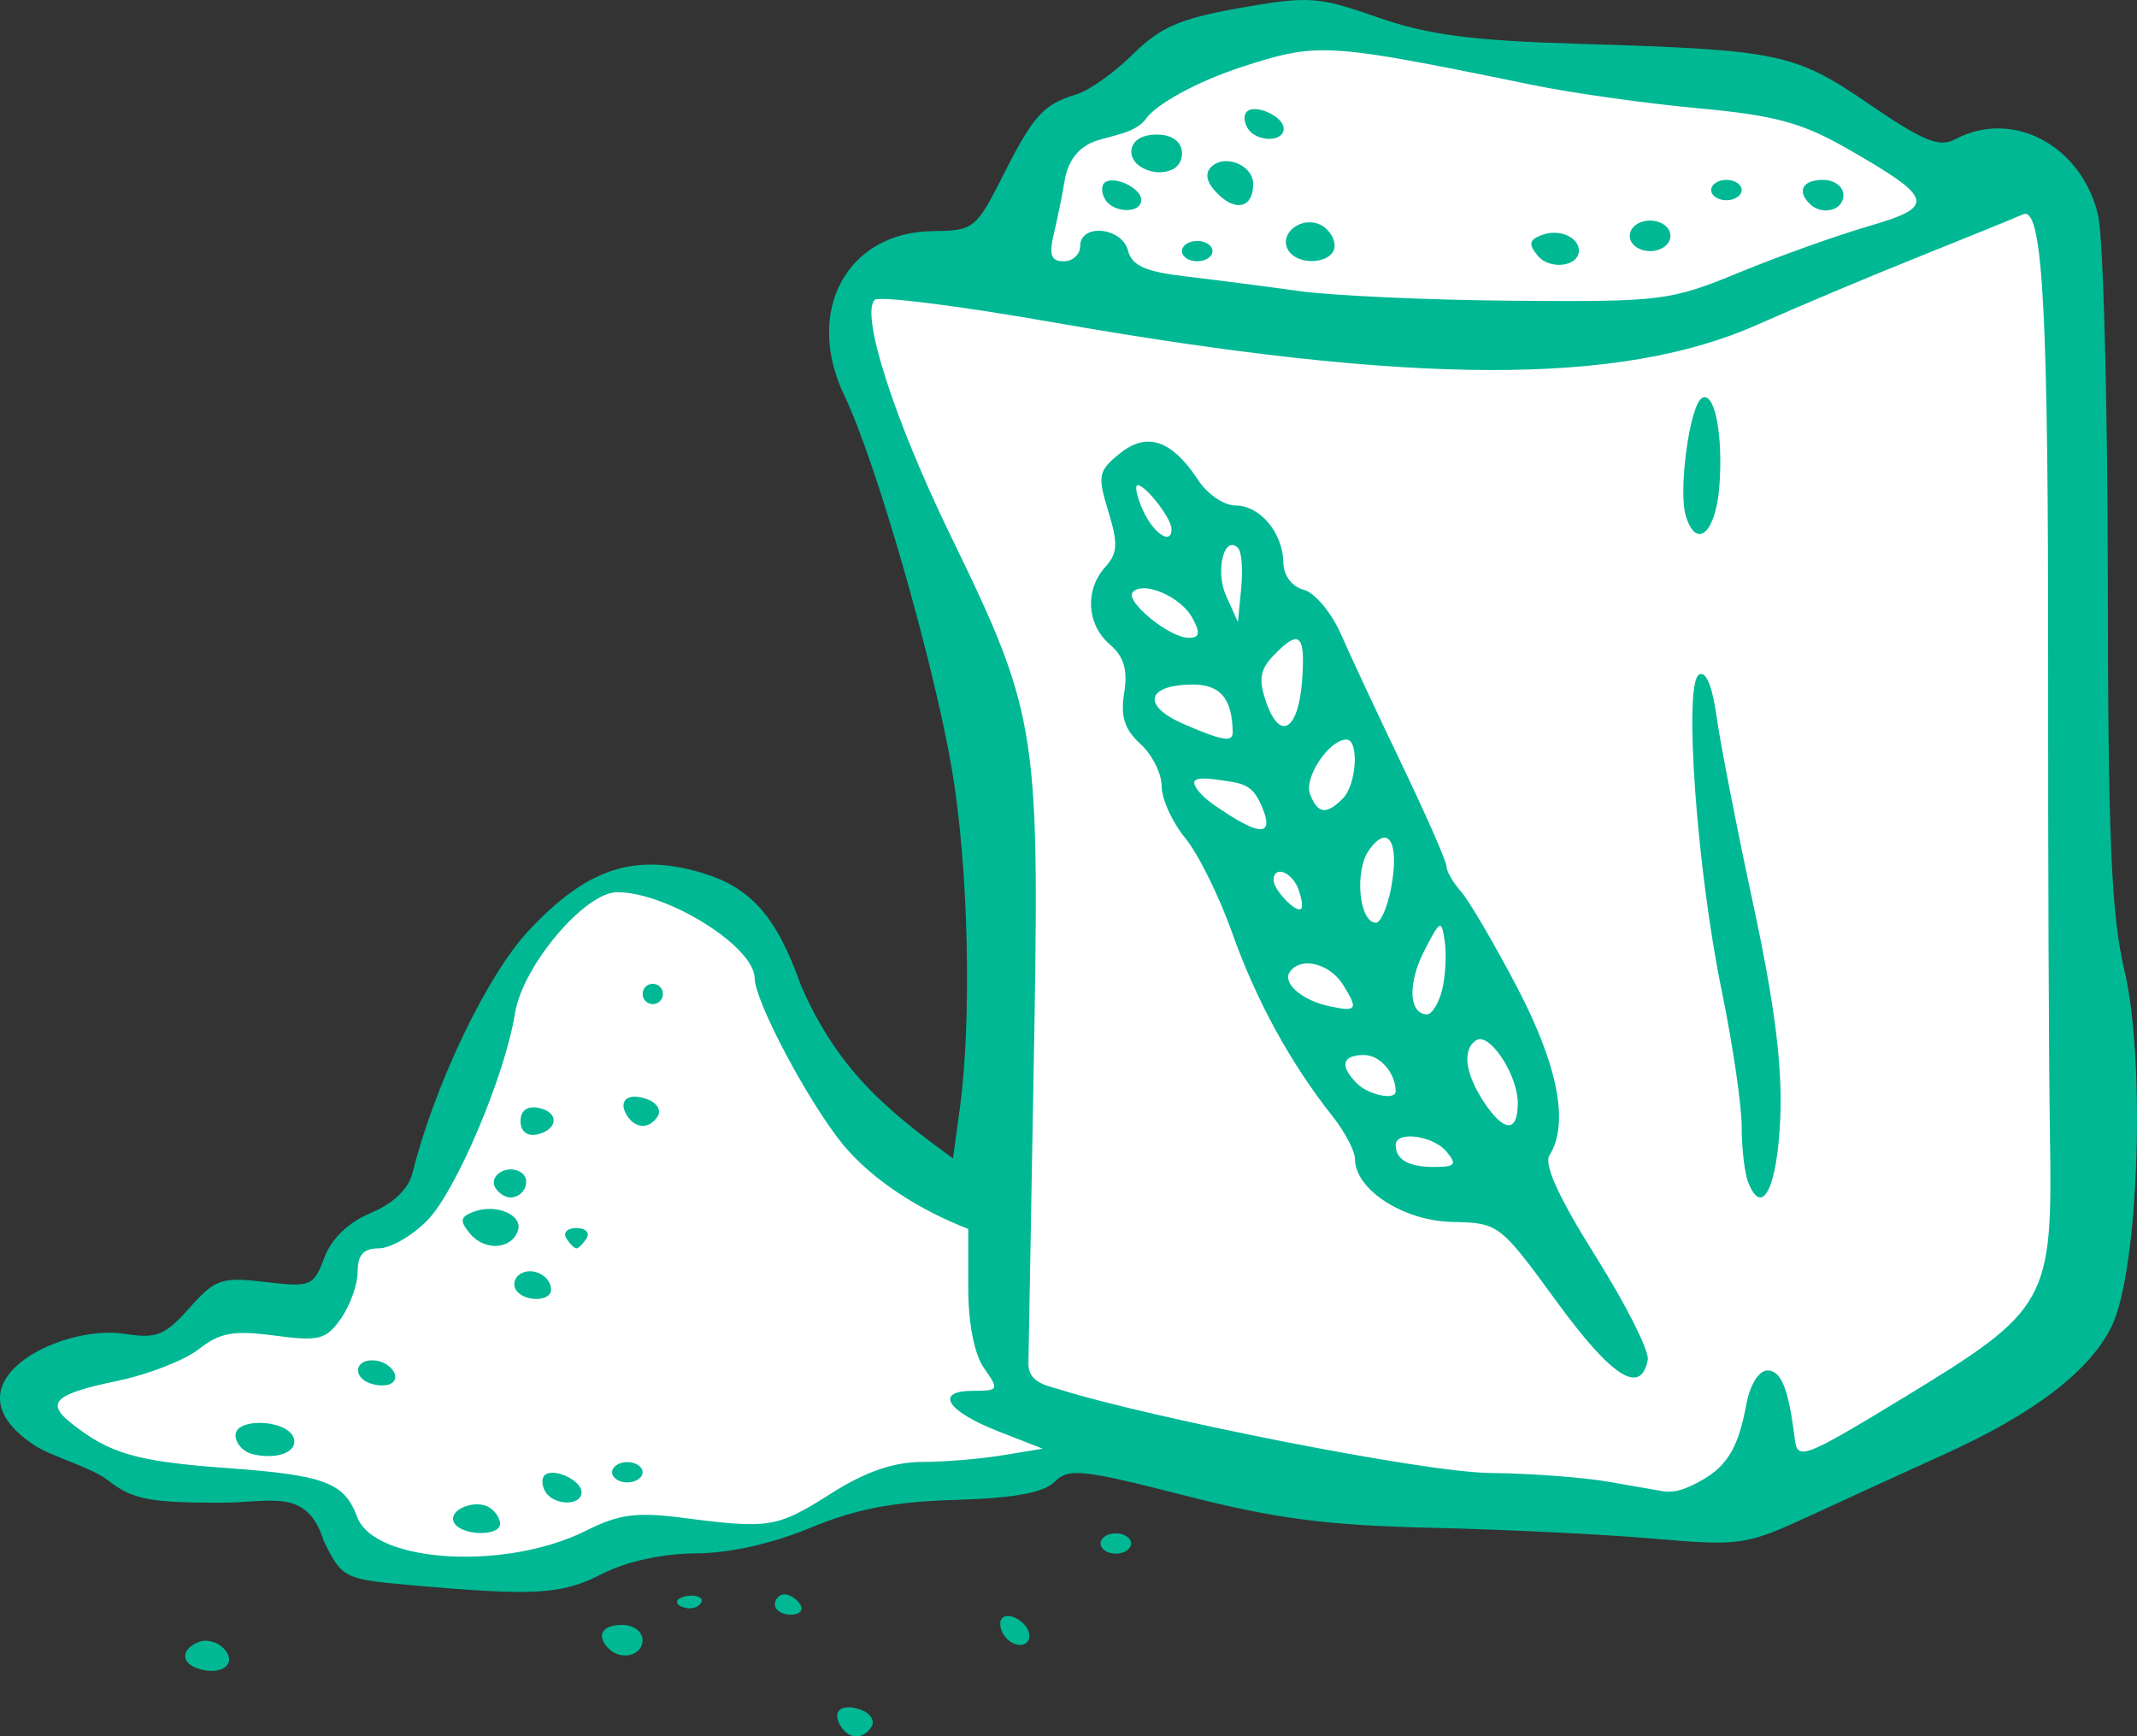 <?xml version="1.0" ?><svg height="201.296mm" viewBox="0 0 247.722 201.296" width="247.722mm" xmlns="http://www.w3.org/2000/svg">
    <rect x="0" y="0" width="247.722" height="201.296" fill="#333333" stroke="none"/>
    <path d="m 4787.694,3485.057 c 2.239,-0.134 14.144,-1.478 14.144,-1.478 0,0 3.098,-12.427 5.486,-14.879 2.388,-2.452 13.36,-10.714 17.465,-11.453 4.105,-0.739 19.966,-0.302 24.257,0.84 4.292,1.142 35.005,4.03 38.849,4.736 3.844,0.705 23.922,11.52 23.922,11.52 0,0 6.195,-1.243 7.501,-1.008 1.306,0.235 4.478,2.653 4.329,14.509 -0.149,11.856 4.366,84.133 4.329,90.783 -0.037,6.65 0.448,26.499 -5.672,29.992 -6.12,3.493 -34.072,18.271 -39.036,18.943 -4.964,0.671 -30.639,-2.217 -38.887,-2.62 -8.247,-0.403 -35.453,-4.803 -35.453,-4.803 0,0 -8.21,4.467 -14.107,4.836 -5.896,0.37 -17.801,4.4 -21.869,5.71 -4.068,1.31 -21.197,3.224 -28.363,4.702 -7.165,1.478 -17.129,1.075 -19.742,-2.351 -2.612,-3.426 -4.665,-9.102 -11.681,-8.464 -7.016,0.638 -24.406,-3.224 -25.862,-6.717 -1.456,-3.493 4.068,-6.247 7.837,-7.019 3.769,-0.772 10.375,-3.694 15.599,-5.004 5.225,-1.31 9.293,0.806 10.785,-1.31 1.493,-2.116 1.941,-6.314 4.217,-7.725 2.276,-1.411 6.456,-0.571 7.874,-4.098 1.418,-3.526 8.695,-25.592 11.793,-28.985 3.097,-3.392 6.755,-8.094 11.569,-8.732 4.814,-0.638 12.054,4.03 14.443,6.314 2.388,2.284 1.157,6.919 4.366,11.083 3.209,4.165 8.098,13.804 13.622,16.524 5.523,2.72 8.956,3.09 8.956,3.09 0,0 2.463,-47.49 1.53,-52.83 -0.933,-5.34 -11.905,-33.821 -14.517,-39.128 -2.612,-5.306 -3.023,-10.949 -2.127,-12.292 0.896,-1.344 4.441,-2.687 4.441,-2.687 z" fill="#FFFFFF" paint-order="markers stroke fill" transform="translate(380.59,-31.492) translate(-5064.628,-3421.619)"/>
    <path d="m 4835.352,3453.112 c -1.913,-0.025 -4.077,0.304 -7.546,0.915 -6.947,1.224 -9.243,2.213 -12.414,5.349 -2.14,2.116 -5.06,4.206 -6.489,4.643 -3.939,1.207 -5.033,2.407 -8.573,9.402 -3.139,6.203 -3.436,6.442 -8.079,6.478 -10.031,0.078 -15.019,9.271 -10.339,19.057 3.683,7.699 10.338,30.831 12.47,43.342 1.922,11.276 2.331,29.028 0.907,39.404 l -0.781,5.696 c -7.848,-5.697 -13.393,-10.338 -17.647,-20.104 -2.854,-8.088 -5.89,-11.446 -11.867,-13.119 -7.647,-2.141 -13.035,-0.275 -19.663,6.811 -4.842,5.177 -10.895,17.809 -13.493,28.16 -0.454,1.808 -2.231,3.5 -4.805,4.575 -2.605,1.089 -4.56,2.966 -5.397,5.184 -1.253,3.321 -1.562,3.448 -6.843,2.822 -5.084,-0.602 -5.794,-0.359 -8.802,3.016 -2.857,3.207 -3.817,3.584 -7.575,2.983 -7.592,-1.112 -21.267,5.901 -10.249,13.018 1.869,1.207 6.543,2.523 8.372,3.961 2.824,2.222 4.792,2.614 13.095,2.614 5.842,0 9.973,-1.804 11.933,4.424 2.1,4.297 2.381,4.443 9.829,5.105 14.699,1.306 17.697,1.136 22.414,-1.27 2.863,-1.461 7.001,-2.354 10.865,-2.388 3.917,-0.017 8.875,-1.122 13.319,-2.969 5.231,-2.174 9.61,-3.017 16.784,-3.231 6.832,-0.204 10.24,-0.825 11.511,-2.096 1.621,-1.621 3.162,-1.46 15.068,1.583 10.547,2.695 16.401,3.463 28.597,3.744 8.435,0.195 20.032,0.762 25.771,1.259 10.08,0.874 10.702,0.782 18.285,-2.724 4.318,-1.996 11.301,-5.192 15.518,-7.102 10.371,-4.697 16.886,-9.71 19.339,-14.881 3.082,-6.494 3.924,-30.642 1.436,-41.164 -1.535,-6.489 -1.895,-15.234 -1.929,-45.418 -0.015,-20.56 -0.518,-39.505 -1.118,-42.1 -1.873,-8.108 -9.923,-12.393 -16.586,-8.828 -1.815,0.971 -3.701,0.201 -9.911,-4.05 -8.716,-5.968 -10.406,-6.32 -33.701,-7.022 -12.473,-0.376 -17.53,-1.043 -23.328,-3.074 -3.874,-1.357 -5.92,-1.975 -8.379,-2.007 z m 2.374,5.83 c 4.384,0.049 10.577,1.274 24.025,4.029 4.542,0.931 13.147,2.141 19.122,2.69 8.875,0.815 12.036,1.669 17.262,4.659 10.13,5.796 10.388,6.724 2.502,9.017 -3.696,1.074 -10.448,3.491 -15.003,5.369 -7.96,3.271 -8.975,3.408 -26.11,3.271 -9.805,-0.079 -21.013,-0.586 -24.906,-1.127 -3.893,-0.541 -9.812,-1.304 -13.152,-1.696 -4.67,-0.547 -6.212,-1.241 -6.673,-3.001 -0.711,-2.718 -5.539,-3.171 -5.539,-0.52 0,0.973 -0.858,1.769 -1.907,1.769 -1.481,0 -1.735,-0.725 -1.134,-3.244 0.425,-1.784 0.982,-4.516 1.232,-6.071 0.435,-2.675 1.927,-4.054 3.622,-4.635 1.928,-0.662 4.644,-0.902 5.875,-2.648 1.053,-1.493 5.572,-4.171 11.274,-6.007 3.784,-1.219 6.099,-1.892 9.509,-1.854 z m -8.094,6.827 c -0.448,-0.028 -0.839,0.06 -1.081,0.302 -0.361,0.361 -0.307,1.223 0.12,1.915 v 0 c 0.996,1.609 4.177,1.64 4.177,0.039 0,-1.059 -1.871,-2.176 -3.216,-2.259 z m -13.581,6.524 c 1.263,0.918 2.826,1.006 3.991,0.413 1.504,-0.766 1.673,-3.917 -1.763,-3.989 -3.483,-0.074 -3.72,2.491 -2.228,3.576 z m 10.206,-0.5 c -0.675,-0.017 -1.334,0.186 -1.822,0.674 -0.782,0.782 -0.526,1.827 0.764,3.117 2.129,2.129 4.11,1.581 4.11,-1.137 0,-1.508 -1.566,-2.616 -3.052,-2.654 z m 57.907,2.17 c -0.973,0 -1.769,0.531 -1.769,1.18 0,0.649 0.796,1.18 1.769,1.18 0.973,0 1.769,-0.531 1.769,-1.18 0,-0.649 -0.796,-1.18 -1.769,-1.18 z m 11.207,0 c -2.35,0 -3.069,1.257 -1.573,2.752 1.437,1.437 3.932,0.813 3.932,-0.982 0,-0.983 -1.048,-1.77 -2.359,-1.77 z m -82.255,0.064 c -0.448,-0.028 -0.838,0.06 -1.081,0.302 -0.361,0.361 -0.307,1.223 0.12,1.915 v 0 c 0.996,1.608 4.178,1.64 4.178,0.039 0,-1.059 -1.872,-2.176 -3.217,-2.259 z m 105.638,3.877 c 2.113,-0.207 2.735,12.284 2.702,52.684 -0.017,21.736 0.08,46.155 0.214,54.265 0.317,19.134 -0.222,20.099 -16.861,30.221 -11.675,7.102 -12.406,7.382 -12.717,4.878 -0.731,-5.878 -1.564,-7.966 -3.178,-7.966 -0.975,0 -2.002,1.627 -2.421,3.834 -0.864,4.556 -1.896,7.148 -5.398,9.013 -0.937,0.514 -2.601,1.42 -4.227,1.162 -0.526,-0.1 -3.351,-0.573 -6.271,-1.092 -2.92,-0.52 -9.127,-0.986 -13.793,-1.032 -8.008,-0.083 -40.111,-6.578 -49.79,-9.641 -1.443,-0.457 -3.803,-0.759 -3.762,-3.06 l 0.586,-32.844 c 0.72,-40.382 0.755,-41.825 -9.583,-63.073 -6.545,-13.452 -10.493,-25.706 -8.821,-27.378 0.478,-0.478 9.691,0.678 20.474,2.569 41.849,7.339 65.952,7.415 81.961,0.26 4.451,-1.989 12.87,-5.531 18.709,-7.871 5.84,-2.34 11.224,-4.532 11.967,-4.871 0.071,-0.033 0.141,-0.053 0.209,-0.059 z m -43.437,0.778 c -1.31,0 -2.359,0.787 -2.359,1.77 0,0.983 1.048,1.769 2.359,1.769 1.311,0 2.36,-0.786 2.36,-1.769 0,-0.983 -1.049,-1.77 -2.36,-1.77 z m -39.664,0.206 c -1.757,0.112 -3.184,1.765 -2.279,3.23 1.202,1.944 5.372,1.538 5.372,-0.524 0,-0.994 -0.832,-2.126 -1.849,-2.516 -0.416,-0.16 -0.839,-0.216 -1.245,-0.19 z m 28.602,1.209 c -0.498,-0.01 -1.017,0.074 -1.514,0.265 -1.456,0.558 -1.55,1.064 -0.447,2.394 1.398,1.685 4.765,1.268 4.765,-0.59 0,-1.197 -1.31,-2.043 -2.804,-2.069 z m -41.434,0.946 c -0.973,0 -1.769,0.53 -1.769,1.179 0,0.649 0.796,1.18 1.769,1.18 0.974,0 1.77,-0.531 1.77,-1.18 0,-0.649 -0.796,-1.179 -1.77,-1.179 z m 58.763,18.122 c -0.087,0.011 -0.176,0.044 -0.267,0.1 -1.425,0.88 -2.763,10.82 -1.846,13.709 1.254,3.953 3.487,1.875 3.886,-3.616 0.406,-5.577 -0.465,-10.358 -1.773,-10.193 z m -64.281,5.146 c -1.132,-0.046 -2.277,0.415 -3.462,1.375 -2.495,2.02 -2.601,2.557 -1.325,6.713 1.143,3.726 1.083,4.853 -0.347,6.432 -2.401,2.654 -2.166,6.69 0.524,8.994 1.626,1.407 2.094,2.932 1.66,5.606 -0.444,2.736 0.033,4.243 1.872,5.907 1.358,1.229 2.469,3.438 2.469,4.91 0,1.472 1.229,4.176 2.732,6.01 1.503,1.834 3.954,6.785 5.448,11.003 2.756,7.783 6.774,15.132 11.579,21.182 1.46,1.838 2.654,4.102 2.654,5.03 0,3.545 5.618,7.178 11.284,7.295 5.384,0.113 5.504,0.204 12.118,9.264 6.394,8.758 9.736,10.886 10.54,6.71 0.191,-0.994 -2.52,-6.377 -6.027,-11.961 -4.291,-6.835 -6.045,-10.674 -5.367,-11.745 2.304,-3.637 0.987,-10.437 -3.782,-19.526 -2.655,-5.059 -5.575,-10.037 -6.489,-11.061 -0.913,-1.025 -1.661,-2.32 -1.661,-2.879 0,-0.559 -2.306,-5.826 -5.125,-11.704 -2.819,-5.878 -6.022,-12.733 -7.117,-15.232 -1.095,-2.499 -3.035,-4.817 -4.312,-5.151 -1.375,-0.359 -2.325,-1.633 -2.359,-3.124 -0.052,-3.479 -2.701,-6.646 -5.56,-6.646 -1.313,0 -3.246,-1.308 -4.294,-2.907 -1.922,-2.933 -3.768,-4.418 -5.654,-4.495 z m -1.369,5.044 c 0.896,0 3.851,3.796 3.901,5.014 0.085,2.011 -2.037,0.677 -3.287,-2.064 -0.738,-1.622 -1.015,-2.949 -0.615,-2.949 z m 11.048,6.949 c 0.182,0.032 0.375,0.142 0.577,0.345 0.406,0.405 0.567,2.502 0.359,4.659 l -0.378,3.921 -1.364,-3.031 c -1.139,-2.53 -0.465,-6.12 0.806,-5.893 z m -10.178,5.01 c 1.82,0.095 4.486,1.617 5.47,3.457 0.94,1.757 0.835,2.28 -0.46,2.28 -2.24,0 -7.464,-4.301 -6.454,-5.315 0.325,-0.327 0.838,-0.453 1.444,-0.422 z m 17.332,5.906 c 0.909,-0.114 1.093,1.386 0.845,4.753 -0.431,5.841 -2.586,7.133 -4.179,2.505 -0.889,-2.584 -0.706,-3.744 0.85,-5.362 1.132,-1.177 1.939,-1.827 2.485,-1.895 z m 47.139,4.027 c -0.098,-0.01 -0.198,0.019 -0.298,0.081 -1.793,1.108 -0.243,22.616 2.64,36.627 1.274,6.194 2.317,13.284 2.317,15.755 0,2.471 0.331,5.355 0.735,6.408 1.629,4.244 3.407,0.699 3.741,-7.455 0.247,-6.04 -0.657,-13.165 -3.131,-24.679 -1.913,-8.903 -3.829,-18.719 -4.257,-21.813 -0.431,-3.116 -1.06,-4.867 -1.747,-4.924 z m -59.337,1.224 c 3.479,-0.104 4.924,1.484 4.997,5.492 0.023,1.24 -1.163,1.049 -5.69,-0.917 -4.758,-2.066 -4.401,-4.421 0.694,-4.574 z m 18.172,6.377 c 1.512,0 1.191,5.231 -0.419,6.842 -1.917,1.918 -2.911,1.78 -3.795,-0.525 -0.729,-1.901 2.216,-6.317 4.214,-6.317 z m -16.423,4.518 c 0.744,0.013 1.639,0.169 2.105,0.228 2.567,0.324 3.502,0.67 4.482,2.922 2.118,4.869 -2.242,2.13 -5.323,0.038 -0.979,-0.665 -2.231,-1.733 -2.459,-2.56 -0.141,-0.512 0.451,-0.641 1.194,-0.628 z m 20.823,6.847 c 1.055,-0.022 1.472,2.175 0.789,5.817 -0.418,2.229 -1.21,4.052 -1.759,4.052 -1.943,0 -2.527,-5.957 -0.822,-8.391 0.7,-1 1.312,-1.468 1.792,-1.478 z m -12.139,3.956 c 0.68,-0.03 1.675,0.718 2.149,1.953 0.408,1.066 0.563,2.119 0.342,2.34 -0.561,0.561 -3.193,-2.187 -3.193,-3.335 0,-0.642 0.294,-0.94 0.702,-0.959 z m -76.777,2.373 c 5.803,0 15.888,6.305 15.922,9.953 0.025,2.723 6.239,14.417 10.285,19.354 3.569,4.258 8.988,7.589 14.477,9.732 v 6.76 c 0,4.209 0.693,7.75 1.837,9.382 1.759,2.511 1.705,2.622 -1.278,2.622 -4.532,0 -3.065,2.355 2.926,4.697 l 5.146,2.011 -4.61,0.761 c -2.535,0.419 -6.762,0.775 -9.392,0.775 -3.312,0.01 -6.567,1.144 -10.586,3.693 -6.218,3.944 -7.096,4.086 -17.137,2.785 -5.343,-0.693 -7.412,-0.417 -11.207,1.489 -9.291,4.669 -24.558,3.758 -26.534,-1.583 -1.479,-3.999 -3.748,-4.853 -15.08,-5.673 -10.54,-0.763 -13.657,-1.67 -18.162,-5.28 -2.901,-2.325 -1.75,-3.335 5.524,-4.845 3.518,-0.73 7.733,-2.38 9.368,-3.666 2.436,-1.916 4.017,-2.199 8.761,-1.57 5.182,0.688 5.991,0.479 7.717,-1.985 1.06,-1.514 1.928,-3.962 1.928,-5.439 0,-1.933 0.686,-2.687 2.45,-2.687 1.348,0 3.881,-1.46 5.63,-3.244 3.343,-3.41 9.012,-16.804 10.156,-23.991 0.876,-5.501 8.093,-14.053 11.86,-14.053 z m 95.396,3.904 c 0.239,0.041 0.359,0.674 0.526,1.819 0.221,1.526 0.083,4.047 -0.307,5.603 v 0 c -0.391,1.556 -1.174,2.829 -1.741,2.829 -2.11,0 -2.28,-3.54 -0.35,-7.312 1.058,-2.068 1.564,-2.993 1.871,-2.94 z m -15.409,4.356 c 1.438,-0.01 3.159,0.896 4.143,2.472 1.799,2.88 1.619,3.165 -1.568,2.49 -3.127,-0.663 -5.44,-2.618 -4.636,-3.919 0.438,-0.709 1.198,-1.04 2.061,-1.043 z m -75.873,2.357 c -0.649,0 -1.18,0.531 -1.18,1.18 0,0.649 0.531,1.179 1.18,1.179 0.649,0 1.18,-0.53 1.18,-1.179 0,-0.649 -0.531,-1.18 -1.18,-1.18 z m 95.779,6.429 c 1.616,-0.218 4.494,4.345 4.494,7.4 -2e-4,3.503 -1.612,3.414 -3.993,-0.221 -2.135,-3.259 -2.454,-6.051 -0.806,-7.069 0.095,-0.059 0.198,-0.095 0.305,-0.11 z m -13.327,1.829 c 1.849,0 3.665,2.093 3.665,4.225 0,1.063 -3.144,0.417 -4.483,-0.922 -2.05,-2.05 -1.74,-3.303 0.818,-3.303 z m -84.502,4.83 c -1.256,-0.015 -1.761,0.852 -0.947,2.17 0.98,1.585 2.636,1.617 3.592,0.07 0.404,-0.653 -0.118,-1.515 -1.161,-1.915 -0.565,-0.217 -1.067,-0.32 -1.485,-0.325 z m -11.68,1.238 c -1.013,-0.039 -1.605,0.537 -1.605,1.6 v 0 c 0,1.134 0.763,1.782 1.832,1.561 2.564,-0.534 2.721,-2.627 0.234,-3.106 -0.161,-0.031 -0.315,-0.049 -0.46,-0.055 z m 101.304,3.376 c 1.409,-0.072 3.471,0.593 4.442,1.763 1.238,1.492 1.013,1.769 -1.428,1.769 -2.99,0 -4.47,-0.847 -4.47,-2.556 0,-0.625 0.611,-0.933 1.456,-0.977 z m -104.131,3.814 c -1.246,0.05 -2.331,1.101 -1.676,2.16 0.373,0.604 1.147,1.098 1.719,1.098 1.652,0 2.519,-2.122 1.2,-2.937 -0.393,-0.243 -0.826,-0.338 -1.242,-0.321 z m -2.244,4.583 c -0.65,-0.016 -1.332,0.085 -1.975,0.332 -1.566,0.601 -1.637,1.05 -0.404,2.536 1.701,2.05 4.815,1.848 5.55,-0.359 0.455,-1.365 -1.22,-2.462 -3.171,-2.509 z m 9.954,2.214 c -1.049,0 -1.581,0.531 -1.18,1.18 0.401,0.649 0.932,1.18 1.18,1.18 0.248,0 0.778,-0.531 1.18,-1.18 0.401,-0.649 -0.13,-1.18 -1.18,-1.18 z m -5.358,5.015 c -0.4,-0.01 -0.798,0.088 -1.15,0.305 -0.66,0.407 -0.893,1.235 -0.52,1.839 v -0.012 c 0.886,1.445 4.078,1.435 4.078,0 0,-1.195 -1.21,-2.115 -2.409,-2.133 z m -18.307,10.321 c -2.086,0 -2.25,1.965 -0.224,2.692 v -0.017 c 0.811,0.308 1.882,0.314 2.379,0.034 1.347,-0.763 -0.2,-2.708 -2.153,-2.708 z m -13.337,7.26 c -1.36,0.051 -2.518,0.51 -2.518,1.423 0,0.969 0.929,1.969 2.065,2.22 2.863,0.636 5.199,-0.315 4.677,-1.905 -0.391,-1.192 -2.475,-1.803 -4.224,-1.738 z m 42.9,4.537 c -0.974,0 -1.769,0.531 -1.769,1.18 0,0.649 0.796,1.18 1.769,1.18 0.973,0 1.769,-0.531 1.769,-1.18 0,-0.649 -0.796,-1.18 -1.769,-1.18 z m -8.526,1.243 c -0.449,-0.028 -0.839,0.059 -1.081,0.302 -0.361,0.361 -0.307,1.223 0.12,1.916 v 0 c 0.996,1.609 4.178,1.641 4.178,0.04 0,-1.059 -1.872,-2.176 -3.217,-2.259 z m -8.949,3.657 c -1.599,0.017 -3.252,1.089 -2.585,2.169 v 0 c 0.928,1.5 5.313,1.565 5.313,0.077 0,-0.611 -0.556,-1.454 -1.236,-1.874 -0.433,-0.268 -0.96,-0.379 -1.493,-0.373 z m 74.099,3.357 c -0.973,0 -1.769,0.53 -1.769,1.179 0,0.649 0.796,1.18 1.769,1.18 0.973,0 1.77,-0.531 1.77,-1.18 0,-0.649 -0.797,-1.179 -1.77,-1.179 z m -38.409,7.079 c -0.611,0 -1.11,0.531 -1.11,1.18 0,0.649 0.827,1.18 1.839,1.18 1.013,0 1.511,-0.531 1.11,-1.18 -0.401,-0.649 -1.228,-1.18 -1.839,-1.18 z m -10.648,0.141 c -0.411,-0.019 -0.878,0.056 -1.301,0.233 -1.006,0.422 -0.348,1.092 0.645,1.225 1.234,0.166 2.008,-0.74 1.616,-1.132 -0.196,-0.195 -0.55,-0.307 -0.961,-0.326 z m 36.489,2.367 c -0.236,0.01 -0.446,0.087 -0.605,0.245 -0.347,0.346 -0.28,1.195 0.147,1.887 v 0 c 0.961,1.554 2.998,1.655 2.998,0.147 0,-1.131 -1.518,-2.325 -2.541,-2.28 z m -44.646,1.031 c -2.35,0 -3.068,1.257 -1.573,2.753 1.437,1.437 3.932,0.813 3.932,-0.983 0,-0.983 -1.048,-1.769 -2.359,-1.769 z m -48.288,1.839 c -0.267,0 -0.524,0.038 -0.756,0.127 -2.076,0.797 -2.183,2.382 -0.207,3.071 v 0 c 2.653,0.925 4.633,-0.414 3.188,-2.155 -0.535,-0.644 -1.423,-1.037 -2.224,-1.043 z m 74.549,7.71 c -1.256,-0.015 -1.761,0.852 -0.947,2.17 0.98,1.585 2.637,1.617 3.593,0.07 0.404,-0.653 -0.119,-1.515 -1.161,-1.915 -0.564,-0.217 -1.067,-0.32 -1.485,-0.325 z" fill="#00B894" transform="translate(380.59,-31.492) translate(-5064.628,-3421.619)"/>
</svg>